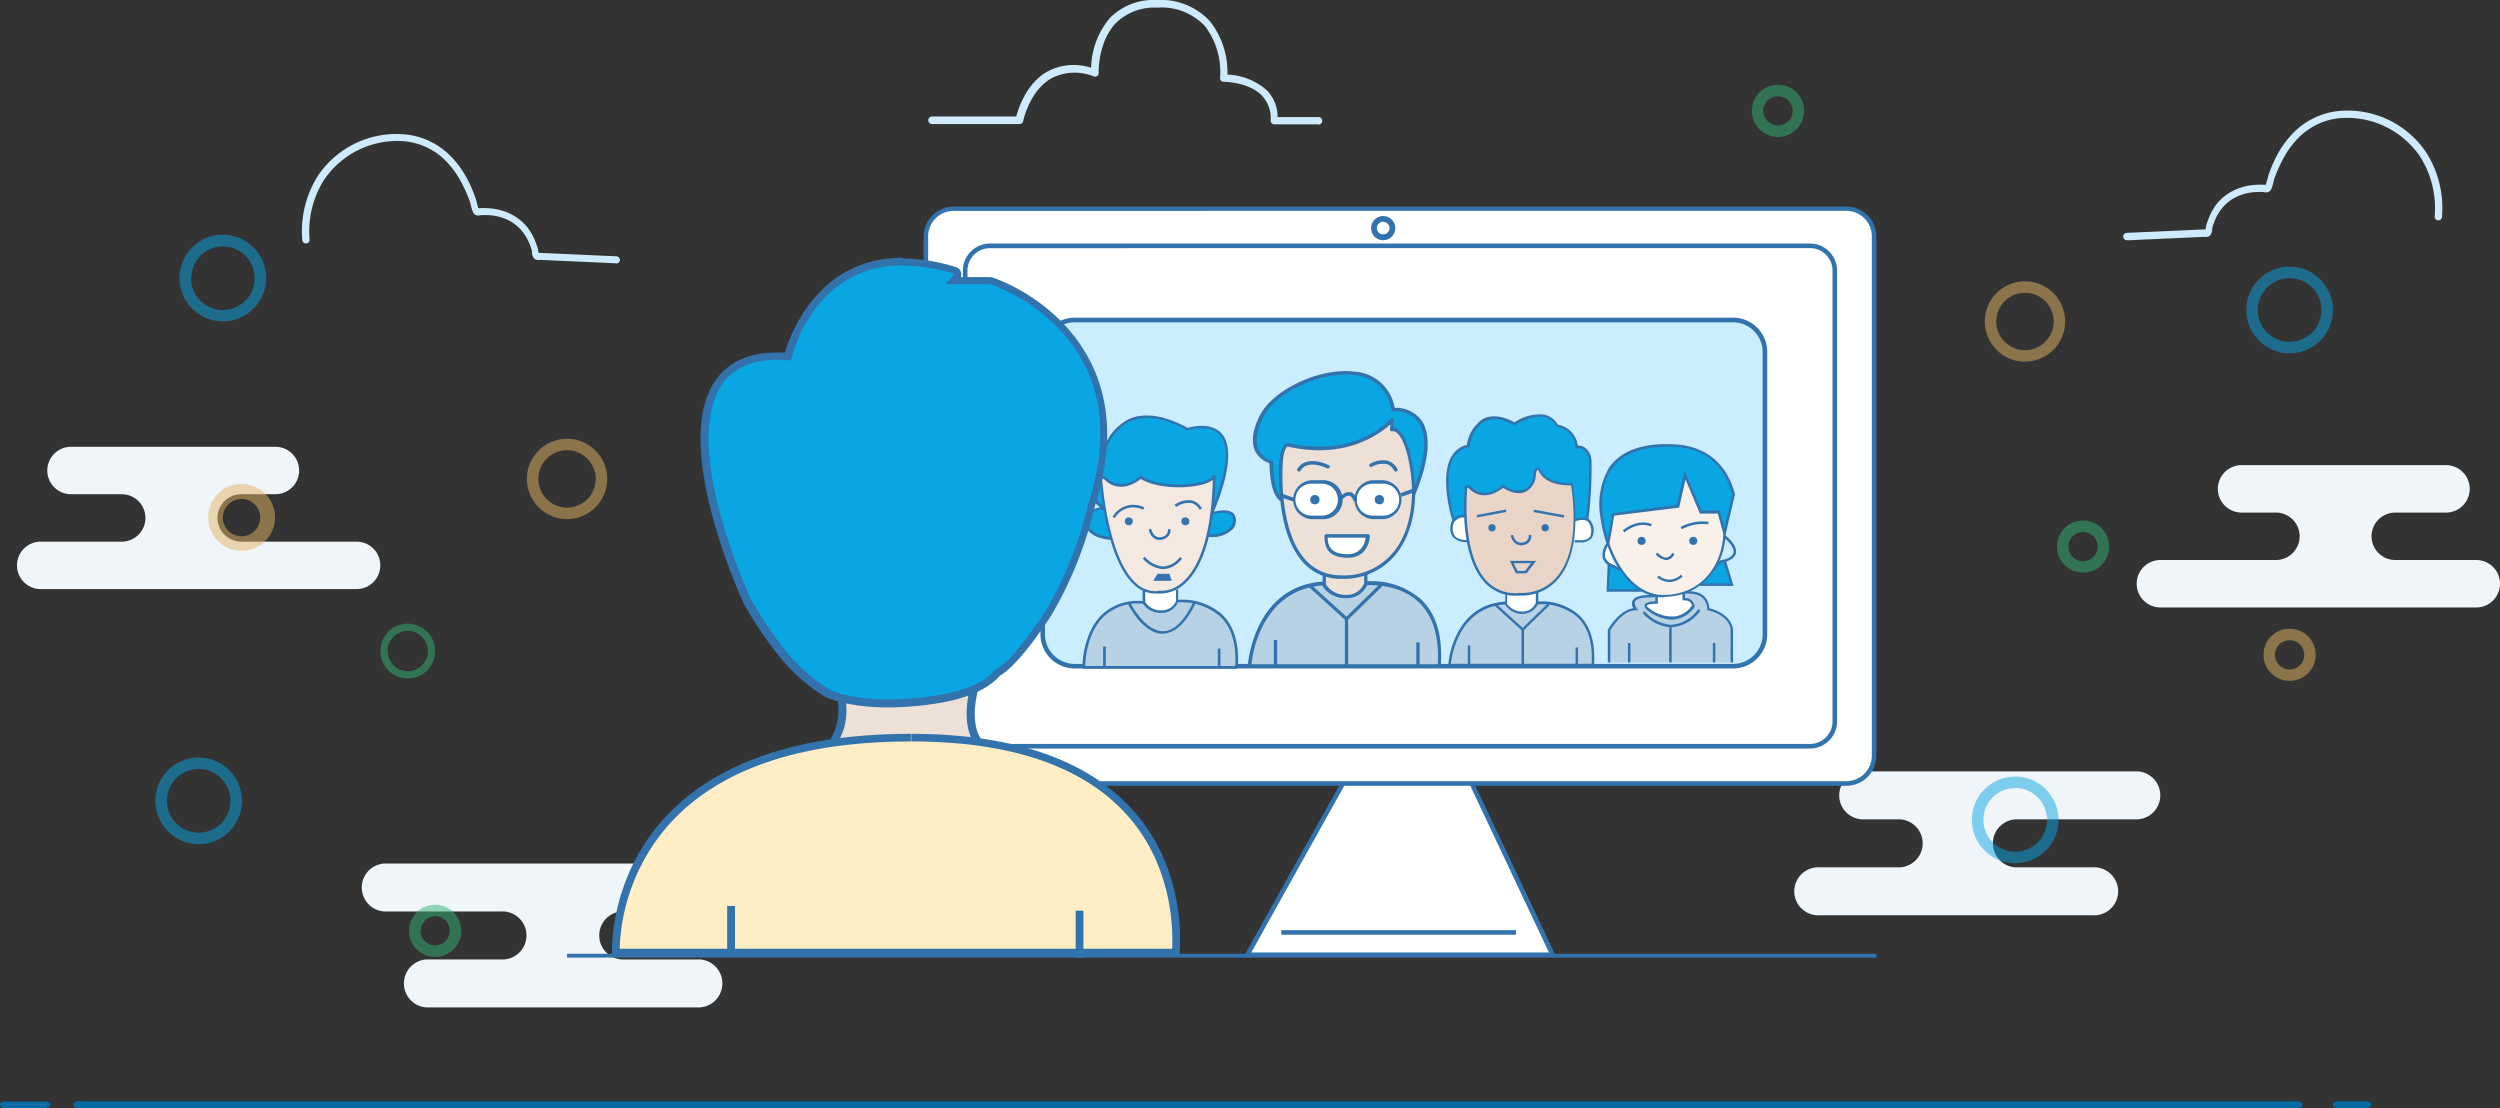 <svg xmlns="http://www.w3.org/2000/svg" viewBox="0 0 326.78 144.84"><rect x="0" y="0" width="326.78" height="144.84" fill="#333333" stroke="none"/><defs><style>.cls-1{fill:#eff5f8;}.cls-2{fill:#fff;}.cls-3{fill:#3273ad;}.cls-4{fill:#caedff;}.cls-5{fill:#b7d1e5;}.cls-6{fill:#0aa5e3;}.cls-7{fill:#e8d5c8;}.cls-8{fill:#f4e9e1;}.cls-9{fill:#ede0d6;}.cls-10{fill:#f9f0ea;}.cls-11{fill:#cdebfc;}.cls-12{fill:#046ca3;}.cls-13{fill:#ffeec5;}.cls-14{opacity:0.5;}.cls-15{fill:#32b475;}.cls-16{fill:#e3b462;}</style></defs><title>connect-faculty_1</title><g id="Layer_2" data-name="Layer 2"><g id="Layer_1-2" data-name="Layer 1"><path class="cls-1" d="M279.07,100.83h-35.7a3.14,3.14,0,0,0,0,6.27H248a3.14,3.14,0,1,1,0,6.27H237.85a3.14,3.14,0,1,0,0,6.27h35.7a3.14,3.14,0,1,0,0-6.27h-9.74a3.14,3.14,0,1,1,0-6.27h15.25a3.14,3.14,0,1,0,0-6.27Z"/><polygon class="cls-2" points="176.88 100.04 163.04 124.8 202.95 124.8 191.24 100.01 176.88 100.04"/><path class="cls-3" d="M203.43,125.1h-40.9L176.7,99.74l14.74,0Zm-39.87-.6h38.91l-11.42-24.19-14,0Z"/><rect class="cls-3" x="167.48" y="121.58" width="30.68" height="0.6"/><rect class="cls-2" x="121.02" y="27.26" width="123.95" height="75.15" rx="3.63" ry="3.63"/><path class="cls-3" d="M241.34,102.71H124.65a3.93,3.93,0,0,1-3.93-3.93V30.89A3.93,3.93,0,0,1,124.65,27H241.34a3.93,3.93,0,0,1,3.93,3.93V98.78A3.93,3.93,0,0,1,241.34,102.71ZM124.65,27.57a3.33,3.33,0,0,0-3.33,3.33V98.78a3.33,3.33,0,0,0,3.33,3.33H241.34a3.33,3.33,0,0,0,3.33-3.33V30.89a3.33,3.33,0,0,0-3.33-3.33Z"/><path class="cls-3" d="M236.59,97.84H129.4a3.55,3.55,0,0,1-3.54-3.54V35.37a3.55,3.55,0,0,1,3.54-3.54H236.59a3.55,3.55,0,0,1,3.54,3.54V94.3A3.55,3.55,0,0,1,236.59,97.84ZM129.4,32.44a2.94,2.94,0,0,0-2.94,2.94V94.3a2.94,2.94,0,0,0,2.94,2.94H236.59a2.94,2.94,0,0,0,2.94-2.94V35.37a2.94,2.94,0,0,0-2.94-2.94Z"/><rect class="cls-4" x="136.29" y="41.82" width="94.41" height="45.26" rx="4.17" ry="4.17"/><path class="cls-3" d="M226.53,87.38H140.46A4.48,4.48,0,0,1,136,82.91V46a4.48,4.48,0,0,1,4.48-4.48h86.07A4.48,4.48,0,0,1,231,46V82.91A4.48,4.48,0,0,1,226.53,87.38ZM140.46,42.13A3.88,3.88,0,0,0,136.59,46V82.91a3.88,3.88,0,0,0,3.87,3.87h86.07a3.88,3.88,0,0,0,3.87-3.87V46a3.88,3.88,0,0,0-3.87-3.87Z"/><path class="cls-5" d="M201,78.81s7.87-.85,7.26,8.12H189.47s.49-8.49,8.37-8.14Z"/><path class="cls-3" d="M208.36,87.09H189.3v-.17c0-.09.59-8.65,8.54-8.29l3.09,0a7.42,7.42,0,0,1,5.48,1.78c1.49,1.43,2.15,3.62,1.95,6.52Zm-18.72-.32h18.41c.16-2.72-.47-4.77-1.86-6.11A7.21,7.21,0,0,0,201,79h0l-3.11,0C190.83,78.63,189.78,85.58,189.65,86.77Z"/><path class="cls-6" d="M190,68s-2.78-8.78,1.92-9.74c0,0,.74-5.79,6.09-2.89,0,0,3.86-2.65,5.55.29a2.94,2.94,0,0,1,2.56,2.75s1.54-.29,1.78,1.78a53.64,53.64,0,0,1-.41,7.67"/><path class="cls-3" d="M189.85,68.07c-.07-.23-1.75-5.63-.11-8.42a3.11,3.11,0,0,1,2-1.5,4.83,4.83,0,0,1,2.13-3.4c1.09-.56,2.47-.41,4.1.45a5.81,5.81,0,0,1,3.9-1,2.72,2.72,0,0,1,1.76,1.32,3.11,3.11,0,0,1,2.6,2.72,1.61,1.61,0,0,1,1,.31,2.25,2.25,0,0,1,.8,1.63,52.75,52.75,0,0,1-.41,7.7l-.32,0a53.76,53.76,0,0,0,.41-7.63,2,2,0,0,0-.67-1.41,1.3,1.3,0,0,0-.93-.23l-.17,0,0-.17a2.76,2.76,0,0,0-2.41-2.61h-.08l0-.07a2.42,2.42,0,0,0-1.59-1.24c-1.68-.38-3.7,1-3.72,1l-.08.06-.09,0c-1.57-.85-2.87-1-3.88-.5-1.64.84-2,3.24-2,3.27v.12l-.11,0A2.81,2.81,0,0,0,190,59.81c-1.57,2.67.12,8.11.14,8.16Z"/><path class="cls-2" d="M191.92,70.69S188.84,71,190,68c0,0,.77-.87,1.54-.53"/><path class="cls-3" d="M191.71,70.86a2.34,2.34,0,0,1-1.85-.72,2.2,2.2,0,0,1,0-2.17l0,0s.86-1,1.73-.57l-.13.3c-.59-.26-1.22.35-1.34.47a1.89,1.89,0,0,0,0,1.83c.51.69,1.76.59,1.78.59l0,.32Z"/><path class="cls-2" d="M196.85,77.54V79A2.5,2.5,0,0,0,199,80.08,2,2,0,0,0,201,78.81V77.36"/><path class="cls-3" d="M199,80.25a2.63,2.63,0,0,1-2.24-1.19l0,0V77.54H197v1.39a2.33,2.33,0,0,0,2,1,1.85,1.85,0,0,0,1.75-1.14V77.36h.32v1.49A2.18,2.18,0,0,1,199,80.24Z"/><path class="cls-2" d="M205.85,68s1.66-.68,2.09.39.69,2.65-2.09,2.34"/><path class="cls-3" d="M206.5,70.9a6,6,0,0,1-.67,0l0-.32c1,.12,1.7,0,2-.42a1.87,1.87,0,0,0-.08-1.7c-.37-.9-1.86-.3-1.88-.3l-.12-.3c.07,0,1.81-.72,2.3.47a2,2,0,0,1,0,2A1.93,1.93,0,0,1,206.5,70.9Z"/><path class="cls-7" d="M191.64,63.88s-1.45,14.28,6.95,13.79c0,0,9.07,1.16,6.95-14.37,0,0-3.42.24-4.29-1.93,0,0-.53-.53-.63.77s-1.35,3.18-4.1,1.4c0,0-2.17,2-4.15.34C192.36,63.88,191.7,63.1,191.64,63.88Z"/><path class="cls-3" d="M199,77.85a3.88,3.88,0,0,1-.46,0,5.42,5.42,0,0,1-4.42-1.66c-1.47-1.54-2.37-4.08-2.67-7.56a28.9,28.9,0,0,1,0-4.75c0-.26.11-.43.27-.48s.64.27.74.39c1.82,1.55,3.83-.27,3.91-.35l.09-.09.11.07a2.82,2.82,0,0,0,2.74.53,2.23,2.23,0,0,0,1.11-1.8c0-.59.18-.91.42-1a.48.48,0,0,1,.48.13l0,.05c.81,2,4.1,1.83,4.13,1.83h.15l0,.15c.83,6.09.07,10.37-2.27,12.73A6.22,6.22,0,0,1,199,77.85Zm-.44-.35a6,6,0,0,0,4.62-1.74c2.24-2.26,3-6.4,2.19-12.31-.69,0-3.46,0-4.29-2,0,0-.08-.05-.12,0s-.17.08-.21.73a2.53,2.53,0,0,1-1.29,2.07c-.56.28-1.53.42-3-.48-.46.37-2.44,1.82-4.27.26a.92.92,0,0,0-.41-.31.36.36,0,0,0,0,.2h0c0,.08-.82,8.51,2.58,12.06A5.14,5.14,0,0,0,198.58,77.51Z"/><rect class="cls-3" x="193.01" y="66.97" width="3.88" height="0.32" transform="translate(-9.07 37.35) rotate(-10.7)"/><rect class="cls-3" x="202.28" y="65.12" width="0.32" height="4.02" transform="translate(99.99 254.19) rotate(-79.63)"/><path class="cls-3" d="M198.77,71.27h-.08c-1-.11-1.22-1.24-1.23-1.29l.32-.05s.17.94.94,1h0a1.29,1.29,0,0,0,.87-.28.9.9,0,0,0,.24-.71h.32a1.21,1.21,0,0,1-.34,1A1.55,1.55,0,0,1,198.77,71.27Z"/><path class="cls-3" d="M199.53,74.94h-1.39l-.78-1.63h3.44Zm-1.18-.32h1l.76-1h-2.26Z"/><polygon class="cls-3" points="199.21 86.93 198.88 86.93 198.88 82.37 195.29 79.11 195.5 78.87 199.21 82.23 199.21 86.93"/><rect class="cls-3" x="198.37" y="80.48" width="4.75" height="0.32" transform="translate(0.62 162.81) rotate(-44.21)"/><rect class="cls-3" x="191.86" y="84.37" width="0.32" height="2.56"/><rect class="cls-3" x="205.95" y="84.62" width="0.32" height="2.32"/><circle class="cls-3" cx="195.02" cy="68.99" r="0.48"/><circle class="cls-3" cx="201.97" cy="68.99" r="0.48"/><path class="cls-5" d="M153.86,78.59s8.37-.91,7.73,8.64H141.65s-.15-9,7.85-8.47"/><path class="cls-3" d="M161.75,87.41H141.48v-.17c0-.18,0-4.44,2.59-6.94a6.86,6.86,0,0,1,5.44-1.71l0,.34a6.54,6.54,0,0,0-5.18,1.61c-2.24,2.12-2.46,5.69-2.48,6.51h19.61c.17-2.89-.5-5.08-2-6.5a7.7,7.7,0,0,0-5.57-1.8l0-.34a7.9,7.9,0,0,1,5.84,1.89c1.59,1.52,2.28,3.86,2.07,6.94Z"/><path class="cls-6" d="M145.32,70.4s-4.34-.16-3.11-3.29c0,0,1.42-.92,2.24-.56,0,0-7.28-5.45-.08-7.41,0,0,1.82-8,10.94-3,0,0,9.13-3,3.09,11,0,0,2.44-.77,2.91.36s-.6,2.82-3.56,2.49"/><path class="cls-3" d="M145.31,70.58c-.1,0-2.35-.1-3.19-1.38a2.26,2.26,0,0,1-.07-2.15l0-.05,0,0a4.47,4.47,0,0,1,1.75-.67c-1-.85-3.17-2.94-2.81-4.82.21-1.12,1.28-2,3.17-2.49a6.63,6.63,0,0,1,3.39-4.23c2-.92,4.63-.53,7.71,1.14.47-.14,3-.81,4.41.72s1.14,5.06-1,10.23c.73-.17,2.36-.44,2.77.55a1.71,1.71,0,0,1-.26,1.68,3.72,3.72,0,0,1-3.48,1l0-.34a3.39,3.39,0,0,0,3.16-.91,1.37,1.37,0,0,0,.22-1.34c-.33-.8-2.06-.46-2.69-.26l-.36.11.15-.35c2.21-5.14,2.63-8.66,1.24-10.18s-4.09-.61-4.12-.6l-.07,0-.07,0c-3-1.65-5.52-2-7.47-1.16a6.44,6.44,0,0,0-3.22,4.09l0,.1-.1,0c-1.81.49-2.83,1.25-3,2.24-.41,2.16,3.12,4.84,3.16,4.86l1.2.9-1.37-.6c-.58-.25-1.62.26-2,.52a1.91,1.91,0,0,0,.06,1.78c.74,1.13,2.89,1.22,2.91,1.22Z"/><path class="cls-2" d="M149.5,77.24v1.53a2.66,2.66,0,0,0,2.34,1.18,2.13,2.13,0,0,0,2-1.35V77.06"/><path class="cls-3" d="M151.73,80.12a2.8,2.8,0,0,1-2.38-1.27l0,0V77.24h.35v1.48a2.46,2.46,0,0,0,2.16,1.06,2,2,0,0,0,1.86-1.21V77.06H154v1.59a2.32,2.32,0,0,1-2.19,1.47Z"/><path class="cls-8" d="M158.74,62.09c-.1,1.39-6.67,2.16-9.6.26,0,0-2.31,2.16-4.41.36,0,0-.71-.83-.77,0,0,0,1,15.11,7.39,14.68,0,0,7.12,1.36,7.39-15.29"/><path class="cls-3" d="M151.74,77.58a2.6,2.6,0,0,1-.4,0,4,4,0,0,1-3-1.07c-1.62-1.41-2.88-4.16-3.75-8.17a43.44,43.44,0,0,1-.83-5.6c0-.31.12-.48.29-.54s.68.29.79.41c1.95,1.66,4.14-.35,4.17-.37l.1-.09.11.07c2.26,1.47,7,1.31,8.75.44.36-.18.57-.38.58-.56l.35,0c-.15,9.14-2.38,12.85-4.24,14.36A4.67,4.67,0,0,1,151.74,77.58Zm-.38-.37h0a4.11,4.11,0,0,0,3.09-1c1.75-1.43,3.85-4.93,4.08-13.48a2.29,2.29,0,0,1-.42.26c-1.85.92-6.55,1.09-9-.39-.48.4-2.6,1.93-4.54.28a1,1,0,0,0-.44-.33.38.38,0,0,0-.05.21c0,.08.73,10.25,4.46,13.51a3.69,3.69,0,0,0,2.74,1Z"/><path class="cls-3" d="M151.54,70.58h-.08c-1.08-.12-1.3-1.32-1.31-1.38l.34-.06s.18,1,1,1.09h0a1.37,1.37,0,0,0,.92-.3,1,1,0,0,0,.25-.76H153a1.28,1.28,0,0,1-.36,1A1.65,1.65,0,0,1,151.54,70.58Z"/><rect class="cls-3" x="144.19" y="84.51" width="0.35" height="2.72"/><rect class="cls-3" x="159.18" y="84.77" width="0.35" height="2.46"/><circle class="cls-3" cx="147.55" cy="68.14" r="0.52"/><circle class="cls-3" cx="154.94" cy="68.14" r="0.52"/><path class="cls-3" d="M152,74.4h0A3.93,3.93,0,0,1,149.37,73l.27-.22A3.64,3.64,0,0,0,152,74.05h0a3,3,0,0,0,2.24-1.25l.26.22A3.29,3.29,0,0,1,152,74.4Z"/><path class="cls-3" d="M145.72,67.72l-.3-.17a3.17,3.17,0,0,1,4.15-1.23l-.15.31A2.79,2.79,0,0,0,145.72,67.72Z"/><path class="cls-3" d="M156.81,66.64a1.73,1.73,0,0,0-1.14-.9,2.85,2.85,0,0,0-1.93.53l-.21-.28a3.15,3.15,0,0,1,2.2-.59,2.06,2.06,0,0,1,1.37,1.06Z"/><path class="cls-3" d="M152,82.85c-2.62,0-4.51-3.78-4.59-3.94l.31-.15s1.88,3.75,4.28,3.75h0c1.42,0,2.77-1.29,4-3.84l.31.15c-1.31,2.67-2.77,4-4.34,4Z"/><polygon class="cls-3" points="151.31 75 150.75 75.92 153.17 75.92 152.84 75 151.31 75"/><path class="cls-5" d="M178.52,76.29s10.41-1.13,9.6,10.74H163.34S164,75.8,174.41,76.26Z"/><path class="cls-3" d="M188.33,87.25H163.11V87c0-.11.78-11.44,11.3-11l4.09,0a9.81,9.81,0,0,1,7.25,2.35c2,1.89,2.84,4.79,2.58,8.62Zm-24.75-.43h24.35c.21-3.6-.62-6.31-2.46-8.08-2.75-2.65-6.88-2.23-6.92-2.23h0l-4.11,0C165.14,76.06,163.74,85.24,163.58,86.82Z"/><path class="cls-9" d="M173.1,74.61v1.9A3.3,3.3,0,0,0,176,78a2.64,2.64,0,0,0,2.52-1.68V74.38"/><path class="cls-3" d="M175.88,78.19a3.48,3.48,0,0,1-3-1.58l0-.05v-2h.43v1.83A3.08,3.08,0,0,0,176,77.76a2.45,2.45,0,0,0,2.31-1.5V74.38h.43v2A2.88,2.88,0,0,1,176,78.19Z"/><polygon class="cls-3" points="176.22 87.03 175.79 87.03 175.79 81 171.03 76.69 171.32 76.37 176.22 80.81 176.22 87.03"/><rect class="cls-3" x="175.11" y="78.5" width="6.28" height="0.43" transform="translate(-4.41 146.58) rotate(-44.21)"/><rect class="cls-3" x="166.51" y="83.65" width="0.43" height="3.38"/><rect class="cls-3" x="185.13" y="83.97" width="0.43" height="3.06"/><path class="cls-6" d="M167.57,65.31s-1.36-.33-1.41-4.91c0,0-3.79-.89-1.32-5.95s15.7-9.48,17.28-.95c0,0,7.49-.79,2.64,11.12"/><path class="cls-3" d="M167.57,65.54h-.05c-.15,0-1.5-.49-1.59-5A3.2,3.2,0,0,1,164.08,59c-.56-1.17-.37-2.72.55-4.61,1.71-3.49,8-6.42,12.52-5.8a5.67,5.67,0,0,1,5.15,4.72,4.16,4.16,0,0,1,3.42,1.53c1.41,1.88,1.16,5.21-.76,9.91a.23.23,0,1,1-.42-.17c1.82-4.48,2.11-7.75.82-9.46a3.84,3.84,0,0,0-3.22-1.34.23.23,0,0,1-.25-.19,5.26,5.26,0,0,0-4.8-4.54c-4.33-.59-10.41,2.21-12,5.55-.86,1.75-1,3.17-.55,4.21a2.77,2.77,0,0,0,1.71,1.42.23.23,0,0,1,.18.22c0,4.21,1.23,4.68,1.24,4.69a.23.23,0,0,1-.05.45Z"/><circle class="cls-3" cx="180.12" cy="65.31" r="0.61"/><path class="cls-9" d="M182,54.88s-4.53,5.37-13.59,3.27c0,0-.84-.21-.95,2.85s0,14.23,7.69,14.44,11-7.27,9.17-15.28c0,0-.76-4.24-2.42-4Z"/><path class="cls-3" d="M175.43,75.66h-.32a6.46,6.46,0,0,1-4.7-2.07c-3.18-3.38-3.31-9.94-3.22-12.61.06-1.6.32-2.59.78-2.94a.54.54,0,0,1,.45-.12c8.82,2.05,13.32-3.14,13.36-3.19a.23.23,0,0,1,.4.17l-.08,1c1.63.16,2.32,3.77,2.4,4.2,1.09,4.86.31,9.5-2.08,12.4A8.73,8.73,0,0,1,175.43,75.66Zm-7.11-17.29s-.58.11-.67,2.63,0,9,3.09,12.28a6,6,0,0,0,4.38,1.92,8.38,8.38,0,0,0,7-3c2.3-2.79,3-7.29,2-12-.2-1.13-1-4-2.17-3.83a.22.22,0,0,1-.19-.06.23.23,0,0,1-.07-.19l.05-.64C180.3,56.75,175.81,60.11,168.32,58.37Z"/><rect class="cls-2" x="169.11" y="63" width="6.01" height="4.64" rx="2.32" ry="2.32"/><path class="cls-3" d="M172.79,67.86h-1.37a2.55,2.55,0,0,1,0-5.09h1.37a2.55,2.55,0,1,1,0,5.09Zm-1.37-4.64a2.09,2.09,0,0,0,0,4.18h1.37a2.09,2.09,0,1,0,0-4.18Z"/><rect class="cls-2" x="177.11" y="63" width="6.01" height="4.64" rx="2.32" ry="2.32"/><path class="cls-3" d="M180.8,67.86h-1.37a2.55,2.55,0,0,1,0-5.09h1.37a2.55,2.55,0,0,1,0,5.09Zm-1.37-4.64a2.09,2.09,0,0,0,0,4.18h1.37a2.09,2.09,0,0,0,0-4.18Z"/><path class="cls-2" d="M173.32,70.06h5.46a2.58,2.58,0,0,1-2.69,2.62C173.44,72.65,173.32,71.07,173.32,70.06Z"/><path class="cls-3" d="M176.13,72.9h0c-3,0-3-2-3-2.85a.23.23,0,0,1,.23-.23h5.46a.23.23,0,0,1,.23.23,3.22,3.22,0,0,1-.85,2.1A2.77,2.77,0,0,1,176.13,72.9Zm-2.58-2.62c0,.85.22,2.14,2.54,2.16h0a2.34,2.34,0,0,0,1.71-.62,2.66,2.66,0,0,0,.7-1.54Z"/><path class="cls-3" d="M182.44,61.64a.23.23,0,0,1-.2-.12,1.66,1.66,0,0,0-1-.86,2.89,2.89,0,0,0-1.93.36.23.23,0,0,1-.24-.39,3.33,3.33,0,0,1,2.28-.41,2.1,2.1,0,0,1,1.31,1.08.23.23,0,0,1-.2.34Z"/><path class="cls-3" d="M169.79,61.64a.23.23,0,0,1-.2-.34c.91-1.58,3.07-1,4.09-.5a.23.23,0,0,1-.21.41s-2.56-1.27-3.48.32A.23.23,0,0,1,169.79,61.64Z"/><path class="cls-3" d="M177.11,65.54a.23.23,0,0,1-.21-.14c-.16-.38-.36-.58-.58-.61-.39,0-.88.46-1,.65a.23.23,0,0,1-.36-.28c.07-.09.71-.92,1.45-.83.39,0,.71.34.95.88a.23.23,0,0,1-.12.3Z"/><circle class="cls-3" cx="171.87" cy="65.31" r="0.61"/><circle class="cls-3" cx="180.3" cy="65.31" r="0.61"/><path class="cls-6" d="M226.6,64.63l-1.18,5.07s-9.39-7.53-15.22,1.35c0,0-4.89-12.85,7.61-12.85C220.76,58.21,225.08,58.88,226.6,64.63Z"/><path class="cls-3" d="M210.15,71.42l-.12-.3a17.17,17.17,0,0,1-.84-3.55,9.51,9.51,0,0,1,1.16-6.47c1.4-2,3.9-3.05,7.44-3.05,1.79,0,7.22,0,9,6.55v0L225.52,70l-.21-.16s-4.52-3.56-9.1-2.84a8.64,8.64,0,0,0-5.87,4.16Zm7.65-13c-3.43,0-5.84,1-7.17,2.91-2.21,3.2-.81,8.13-.39,9.41a8.83,8.83,0,0,1,5.92-4c4.16-.66,8.21,2.06,9.15,2.75l1.12-4.79C224.92,59,220.79,58.37,217.8,58.37Z"/><path class="cls-3" d="M224.88,73.62l-.07-.32c1.08-.22,1.67-.58,1.78-1.07.16-.76-1-1.76-1.4-2.09l.19-.27c.07.05,1.77,1.29,1.53,2.42C226.78,72.92,226.1,73.37,224.88,73.62Z"/><path class="cls-2" d="M210.19,71.06s-1.8,2.11.85,3"/><path class="cls-3" d="M211,74.23a2.08,2.08,0,0,1-1.51-1.3,2.48,2.48,0,0,1,.59-2l.25.22a2.19,2.19,0,0,0-.52,1.68,1.78,1.78,0,0,0,1.29,1.07Z"/><path class="cls-6" d="M214.57,77.13l-4.38.05.14-3.43a13,13,0,0,0,1.49.66h0"/><path class="cls-3" d="M210,77.35l.15-3.87.23.13a12.91,12.91,0,0,0,1.47.65l.38.14-.12.31-.38-.14a13.59,13.59,0,0,1-1.28-.55l-.12,3,4.2,0v.33Z"/><path class="cls-6" d="M222.16,76.42h4.22l-1-3.11s-.9-.11-1.52,1.28"/><path class="cls-3" d="M226.6,76.59h-4.44v-.33h4l-.86-2.77c-.23,0-.81.18-1.24,1.18l-.3-.13c.66-1.48,1.65-1.38,1.69-1.37h.11Z"/><path class="cls-5" d="M210.32,86.59V82.36s1.51-2.71,3.48-2.76c0,0-1.4-1.61,1.69-1.69s7.56-1.86,7.81,1.69c0,0,2.79.56,3.07,2.65v4.34"/><path class="cls-3" d="M226.54,86.59h-.33V82.25c-.26-1.92-2.91-2.48-2.94-2.49l-.12,0v-.13a2.06,2.06,0,0,0-.69-1.55c-.94-.76-2.77-.5-4.54-.24a21.87,21.87,0,0,1-2.42.26c-1.3,0-1.7.33-1.81.58s.23.83.24.83l.23.26h-.35c-1.73,0-3.14,2.32-3.32,2.64v4.18h-.33V82.32l0,0c.06-.11,1.44-2.54,3.33-2.82a1.06,1.06,0,0,1-.12-.94c.22-.49.9-.75,2.1-.78a21.57,21.57,0,0,0,2.38-.25c1.84-.26,3.74-.54,4.79.31a2.34,2.34,0,0,1,.8,1.66c.56.14,2.82.82,3.08,2.76Z"/><rect class="cls-3" x="223.89" y="84.05" width="0.33" height="2.54"/><rect class="cls-3" x="218.18" y="81.99" width="0.33" height="4.6"/><rect class="cls-3" x="212.79" y="84.05" width="0.33" height="2.54"/><path class="cls-3" d="M218.42,82h0a5.37,5.37,0,0,1-3.72-1.9l.26-.21a5.12,5.12,0,0,0,3.47,1.78h0A4.79,4.79,0,0,0,222,79.61l.26.21A5.1,5.1,0,0,1,218.42,82Z"/><path class="cls-2" d="M216.53,77.91v.84s-2.34-.06-1,1,4,2.09,5.78-.45a1.07,1.07,0,0,0-1.25-.9v-.87"/><path class="cls-3" d="M218.52,81a5.46,5.46,0,0,1-3.07-1.15c-.15-.11-.59-.44-.47-.79s1-.46,1.39-.47v-.68h.33v1h-.17c-.54,0-1.18.09-1.24.24s0,.12.35.42a4.8,4.8,0,0,0,3.35,1,3.29,3.29,0,0,0,2.16-1.41c0-.19-.23-.73-1.06-.69h-.17v-1h.33v.7a1.22,1.22,0,0,1,1.25,1.05v.06l0,.05a3.63,3.63,0,0,1-2.42,1.6A3.5,3.5,0,0,1,218.52,81Z"/><path class="cls-10" d="M210.19,71.06s2.11,7,7.44,6.85,7.69-4.48,7.78-8.2l-.76-2.79h-2.37l-2-4.82-.93,4.06-8.46,1.1Z"/><path class="cls-3" d="M217.45,78.08c-5.25,0-7.39-6.9-7.41-7v0l.7-4,8.46-1.1,1-4.45,2.19,5.19h2.38l.8,2.94v0c-.09,3.91-2.61,8.2-7.94,8.36Zm-7.08-7c.18.54,2.33,6.86,7.27,6.69,5.1-.16,7.52-4.26,7.62-8l-.72-2.64h-2.35l-1.87-4.45-.84,3.67L211,67.4Z"/><path class="cls-3" d="M219.83,69.18l-.16-.29a6.13,6.13,0,0,1,3.67-.69l-.06.33A5.87,5.87,0,0,0,219.83,69.18Z"/><path class="cls-3" d="M212.33,69.58l-.21-.26c2.09-1.65,3.74-.84,3.81-.81l-.15.3C215.72,68.78,214.24,68.07,212.33,69.58Z"/><path class="cls-3" d="M217.79,73.21a2.18,2.18,0,0,1-1.38-.77l.25-.21s.61.71,1.2.65a1,1,0,0,0,.72-.62l.29.15a1.3,1.3,0,0,1-1,.8Z"/><path class="cls-3" d="M218.21,76.08a2.61,2.61,0,0,1-1.61-.61l.23-.24a2.06,2.06,0,0,0,2.88-.12l.22.25A2.51,2.51,0,0,1,218.21,76.08Z"/><circle class="cls-3" cx="214.57" cy="70.7" r="0.53"/><circle class="cls-3" cx="221.33" cy="70.7" r="0.53"/><path class="cls-3" d="M180.8,31.4a1.58,1.58,0,1,1,1.58-1.58A1.59,1.59,0,0,1,180.8,31.4Zm0-2.42a.83.83,0,1,0,.83.83A.84.84,0,0,0,180.8,29Z"/><path class="cls-1" d="M50.25,112.87h35.7a3.14,3.14,0,0,1,0,6.27H81.29a3.14,3.14,0,0,0,0,6.27H91.46a3.14,3.14,0,0,1,0,6.27H55.76a3.14,3.14,0,0,1,0-6.27H65.5a3.14,3.14,0,1,0,0-6.27H50.25a3.14,3.14,0,0,1,0-6.27Z"/><path class="cls-1" d="M46.61,77H5.32a3.1,3.1,0,0,1,0-6.2H15.91a3.1,3.1,0,0,0,0-6.2H9.28a3.1,3.1,0,1,1,0-6.2H36a3.1,3.1,0,0,1,0,6.2H31.53a3.1,3.1,0,1,0,0,6.2H46.61a3.1,3.1,0,0,1,0,6.2Z"/><path class="cls-11" d="M80.63,34.42h0l-10-.45a1.16,1.16,0,0,1-.73-.1,1.2,1.2,0,0,1-.36-.87c0-.07,0-.13,0-.16a8.69,8.69,0,0,0-.34-1,6.56,6.56,0,0,0-.89-1.54,5.56,5.56,0,0,0-2.34-1.73,6.88,6.88,0,0,0-2.26-.45,7.46,7.46,0,0,0-.83,0,1.25,1.25,0,0,1-.67,0c-.35-.13-.48-.52-.71-1.46,0-.15-.07-.27-.09-.34a17.94,17.94,0,0,0-1-2.28,11.87,11.87,0,0,0-2.28-3.15,8.76,8.76,0,0,0-5.19-2.42,11.55,11.55,0,0,0-10.6,5.07,12.59,12.59,0,0,0-1.87,7.8.48.48,0,0,1-.95.1,13.57,13.57,0,0,1,2-8.41A12.37,12.37,0,0,1,53,17.57a9.7,9.7,0,0,1,5.75,2.68,12.8,12.8,0,0,1,2.46,3.4,18.81,18.81,0,0,1,1,2.4c0,.08.07.23.11.42s.13.52.2.74l.19,0a9,9,0,0,1,.93,0,7.85,7.85,0,0,1,2.57.52,6.52,6.52,0,0,1,2.74,2,7.48,7.48,0,0,1,1,1.77,9.69,9.69,0,0,1,.38,1.11c0,.06,0,.16.05.27l0,.17h.17l10,.45a.47.47,0,0,1,0,.95Z"/><path class="cls-11" d="M172.37,16.25h-5.81a.47.47,0,0,1-.47-.49,4.27,4.27,0,0,0-1.14-3.26c-1.77-1.82-5-1.8-5-1.81a.53.53,0,0,1-.36-.16.48.48,0,0,1-.11-.38,9.84,9.84,0,0,0-2-6.76A7.79,7.79,0,0,0,151.27,1,7.2,7.2,0,0,0,145.87,3c-2.4,2.51-2.26,6.5-2.26,6.54a.48.48,0,0,1-.19.4A.48.48,0,0,1,143,10a6.65,6.65,0,0,0-5.61.26c-2.84,1.65-3.64,5.54-3.65,5.58a.48.48,0,0,1-.47.38H121.84a.48.48,0,1,1,0-1h11c.29-1.1,1.32-4.27,4-5.83a7.29,7.29,0,0,1,5.78-.53,10.44,10.44,0,0,1,2.51-6.57A8.1,8.1,0,0,1,151.27,0a8.72,8.72,0,0,1,6.86,2.75,10.73,10.73,0,0,1,2.31,7,8.31,8.31,0,0,1,5.19,2.08A5.06,5.06,0,0,1,167,15.3h5.33a.48.48,0,1,1,0,1Z"/><path class="cls-3" d="M5.92,144.64H.67c-.26,0-.47-.1-.47-.23s.21-.23.47-.23H5.92c.26,0,.47.1.47.23S6.18,144.64,5.92,144.64Z"/><path class="cls-12" d="M5.92,144.84H.67c-.39,0-.67-.18-.67-.43s.28-.43.67-.43H5.92c.39,0,.67.18.67.43S6.31,144.84,5.92,144.84ZM.46,144.4a.61.61,0,0,0,.21,0H5.92a.11.11,0,1,0,0-.07H.67A.61.61,0,0,0,.46,144.4Z"/><path class="cls-3" d="M300.26,144.64h-290c-.28,0-.5-.11-.5-.25s.22-.25.5-.25h290c.28,0,.5.11.5.25S300.53,144.64,300.26,144.64Z"/><path class="cls-12" d="M300.26,144.84h-290c-.41,0-.7-.19-.7-.45s.29-.45.7-.45h290c.41,0,.7.19.7.45S300.66,144.84,300.26,144.84ZM10,144.39a.61.61,0,0,0,.26,0h290a.61.61,0,0,0,.26,0,.63.63,0,0,0-.26,0h-290A.63.63,0,0,0,10,144.39Z"/><path class="cls-3" d="M309.26,144.64h-3.62c-.28,0-.5-.11-.5-.25s.22-.25.5-.25h3.62c.28,0,.5.11.5.25S309.53,144.64,309.26,144.64Z"/><path class="cls-12" d="M309.26,144.84h-3.62c-.41,0-.7-.19-.7-.45s.29-.45.7-.45h3.62c.41,0,.7.19.7.45S309.66,144.84,309.26,144.84Zm-3.88-.45a.61.61,0,0,0,.26,0h3.62a.61.61,0,0,0,.26,0,.63.63,0,0,0-.26,0h-3.62A.63.63,0,0,0,305.38,144.39Z"/><path class="cls-9" d="M108.59,87.56s3.25,4.94.26,9.58l19.79.61s-3.29-1.89-.83-9.41C127.82,88.34,122.08,78.81,108.59,87.56Z"/><path class="cls-3" d="M130.68,98.32l-22.75-.7.49-.76c2.77-4.29-.23-9-.26-9l-.28-.43.43-.28c5-3.22,9.48-4.39,13.43-3.48a10.71,10.71,0,0,1,6.52,4.43l.12.2-.07.22c-2.31,7,.57,8.79.6,8.81Zm-21-1.67,17.69.54c-.85-1.25-1.71-3.85-.16-8.78a10,10,0,0,0-5.77-3.78c-3.55-.81-7.65.23-12.2,3.09C110,89,111.69,92.81,109.73,96.65Z"/><path class="cls-6" d="M116.23,92c-5.18,0-7.75-1.21-7.86-1.26a23.78,23.78,0,0,1-5.54-4.7A50.66,50.66,0,0,1,97.7,78.5c-.39-.84-9.14-20-3.86-28.24,1.57-2.46,4.21-3.7,7.85-3.7.43,0,.89,0,1.35.05.62-2.27,4-12.41,15-12.41a23.53,23.53,0,0,1,6.82,1.11.51.51,0,0,1,.23.83l-.44.5,4.82,0,.16,0c.35.11,8.51,2.85,12.53,10.77,2.66,5.25,2.84,11.5.52,18.58a51.08,51.08,0,0,1-5.55,14c-.45.7-4.34,6.71-6.72,7.9-.42.53-2.26,2.51-7.21,3.38A40.64,40.64,0,0,1,116.23,92Z"/><path class="cls-3" d="M118.09,34.72a22.85,22.85,0,0,1,6.67,1.09l-1.19,1.35,5.95,0s20,6.51,12.72,28.71a50.21,50.21,0,0,1-5.49,13.86s-4.33,6.76-6.62,7.76c0,0-1.49,2.32-7,3.28a39.94,39.94,0,0,1-6.95.65c-5.12,0-7.63-1.21-7.63-1.21a23.58,23.58,0,0,1-5.38-4.57,50.79,50.79,0,0,1-5.07-7.43s-14.43-31.17,3.54-31.17c.55,0,1.13,0,1.74.09,0,0,2.57-12.44,14.66-12.44m0-1c-10.82,0-14.53,9.42-15.43,12.38l-1,0c-3.83,0-6.61,1.33-8.28,3.94-5.43,8.5,3.43,27.87,3.81,28.69l0,.07a51.21,51.21,0,0,0,5.19,7.6,24.46,24.46,0,0,0,5.64,4.79l.06,0c.11.05,2.78,1.31,8.08,1.31a41.17,41.17,0,0,0,7.12-.66c4.89-.87,6.87-2.77,7.45-3.48,2.45-1.35,6.08-6.88,6.8-8a50.79,50.79,0,0,0,5.62-14.14c2.34-7.2,2.15-13.56-.57-18.92-4.11-8.11-12.47-10.91-12.82-11a1,1,0,0,0-.31-.05l-3.8,0a1,1,0,0,0-.67-1.31,24,24,0,0,0-7-1.13Z"/><path class="cls-13" d="M80.52,124.55a26.35,26.35,0,0,1,6.95-17.49c6.59-7,17.24-10.62,31.63-10.62h.11c13.28,0,23,3.4,28.74,10.06,6.22,7.17,5.91,16,5.74,18.05Z"/><path class="cls-3" d="M119.12,95.92v1h.09c13.11,0,22.65,3.34,28.33,9.87s5.81,14.59,5.67,17.22H81a25.79,25.79,0,0,1,6.79-16.62c6.49-6.95,17-10.47,31.27-10.47l0-1m0,0C78,95.92,80,125.06,80,125.06h74.13S158.23,96,119.21,95.92Z"/><rect class="cls-3" x="95.05" y="118.42" width="1.02" height="6.49"/><rect class="cls-3" x="140.6" y="119.04" width="1.02" height="6.15"/><path class="cls-1" d="M282.39,79.4h41.29a3.1,3.1,0,1,0,0-6.2H313.09a3.1,3.1,0,1,1,0-6.2h6.63a3.1,3.1,0,0,0,0-6.2H293a3.1,3.1,0,1,0,0,6.2h4.49a3.1,3.1,0,1,1,0,6.2H282.39a3.1,3.1,0,0,0,0,6.2Z"/><path class="cls-11" d="M278.07,31.41h0l10-.45a1.16,1.16,0,0,0,.73-.1,1.2,1.2,0,0,0,.36-.87c0-.07,0-.13,0-.16a8.69,8.69,0,0,1,.34-1,6.56,6.56,0,0,1,.89-1.54,5.56,5.56,0,0,1,2.34-1.73A6.88,6.88,0,0,1,295,25.1a7.46,7.46,0,0,1,.83,0,1.25,1.25,0,0,0,.67,0c.35-.13.48-.52.71-1.46,0-.15.07-.27.09-.34a17.94,17.94,0,0,1,1-2.28,11.87,11.87,0,0,1,2.28-3.15,8.76,8.76,0,0,1,5.19-2.42,11.55,11.55,0,0,1,10.6,5.07,12.59,12.59,0,0,1,1.87,7.8.48.48,0,0,0,.95.1,13.57,13.57,0,0,0-2-8.41,12.37,12.37,0,0,0-11.5-5.5,9.7,9.7,0,0,0-5.75,2.68,12.8,12.8,0,0,0-2.46,3.4,18.81,18.81,0,0,0-1,2.4c0,.08-.07.23-.11.42s-.13.52-.2.74l-.19,0a9,9,0,0,0-.93,0,7.85,7.85,0,0,0-2.57.52,6.52,6.52,0,0,0-2.74,2,7.48,7.48,0,0,0-1,1.77,9.69,9.69,0,0,0-.38,1.11c0,.06,0,.16-.05.27l0,.17H288l-10,.45a.47.47,0,0,0,0,.95Z"/><g class="cls-14"><path class="cls-6" d="M23.47,36.36A5.66,5.66,0,1,1,29.13,42,5.66,5.66,0,0,1,23.47,36.36Zm1.5,0a4.16,4.16,0,1,0,4.16-4.16A4.16,4.16,0,0,0,25,36.36Z"/><path class="cls-15" d="M49.72,85.1a3.58,3.58,0,1,1,3.58,3.58A3.58,3.58,0,0,1,49.72,85.1Zm.95,0a2.63,2.63,0,1,0,2.63-2.63A2.63,2.63,0,0,0,50.66,85.1Z"/><path class="cls-15" d="M53.47,121.67a3.41,3.41,0,1,1,3.41,3.41A3.41,3.41,0,0,1,53.47,121.67Zm1.5,0a1.91,1.91,0,1,0,1.91-1.91A1.91,1.91,0,0,0,55,121.67Z"/><path class="cls-16" d="M27.21,67.66A4.37,4.37,0,1,1,31.57,72,4.37,4.37,0,0,1,27.21,67.66Zm1.92,0a2.44,2.44,0,1,0,2.44-2.44A2.45,2.45,0,0,0,29.13,67.66Z"/><path class="cls-6" d="M20.31,104.68A5.66,5.66,0,1,1,26,110.34,5.66,5.66,0,0,1,20.31,104.68Zm1.5,0A4.16,4.16,0,1,0,26,100.52,4.16,4.16,0,0,0,21.81,104.68Z"/><path class="cls-16" d="M68.87,62.6a5.25,5.25,0,1,1,5.25,5.25A5.26,5.26,0,0,1,68.87,62.6Zm1.5,0a3.75,3.75,0,1,0,3.75-3.75A3.75,3.75,0,0,0,70.37,62.6Z"/><path class="cls-15" d="M229,14.49a3.41,3.41,0,1,1,3.41,3.41A3.41,3.41,0,0,1,229,14.49Zm1.5,0a1.91,1.91,0,1,0,1.91-1.91A1.91,1.91,0,0,0,230.47,14.49Z"/><path class="cls-6" d="M299.28,46.18a5.66,5.66,0,1,1,5.66-5.66A5.66,5.66,0,0,1,299.28,46.18Zm0-9.82a4.16,4.16,0,1,0,4.16,4.16A4.16,4.16,0,0,0,299.28,36.36Z"/><path class="cls-15" d="M272.28,74.85a3.41,3.41,0,1,1,3.41-3.41A3.41,3.41,0,0,1,272.28,74.85Zm0-5.31a1.91,1.91,0,1,0,1.91,1.91A1.91,1.91,0,0,0,272.28,69.54Z"/><path class="cls-16" d="M299.28,89a3.41,3.41,0,1,1,3.41-3.41A3.41,3.41,0,0,1,299.28,89Zm0-5.31a1.91,1.91,0,1,0,1.91,1.91A1.91,1.91,0,0,0,299.28,83.69Z"/><path class="cls-6" d="M263.41,112.83a5.66,5.66,0,1,1,5.66-5.66A5.66,5.66,0,0,1,263.41,112.83Zm0-9.82a4.16,4.16,0,1,0,4.16,4.16A4.16,4.16,0,0,0,263.41,103Z"/><path class="cls-16" d="M264.69,47.27A5.25,5.25,0,1,1,269.94,42,5.26,5.26,0,0,1,264.69,47.27Zm0-9A3.75,3.75,0,1,0,268.44,42,3.75,3.75,0,0,0,264.69,38.27Z"/></g><rect class="cls-3" x="74.12" y="124.67" width="171.15" height="0.5"/><polygon class="cls-3" points="183.21 64.94 183.04 64.47 184.9 63.79 185.07 64.26 183.21 64.94"/><rect class="cls-3" x="167.94" y="64.05" width="0.5" height="1.93" transform="translate(53.29 203.98) rotate(-71.55)"/></g></g></svg>